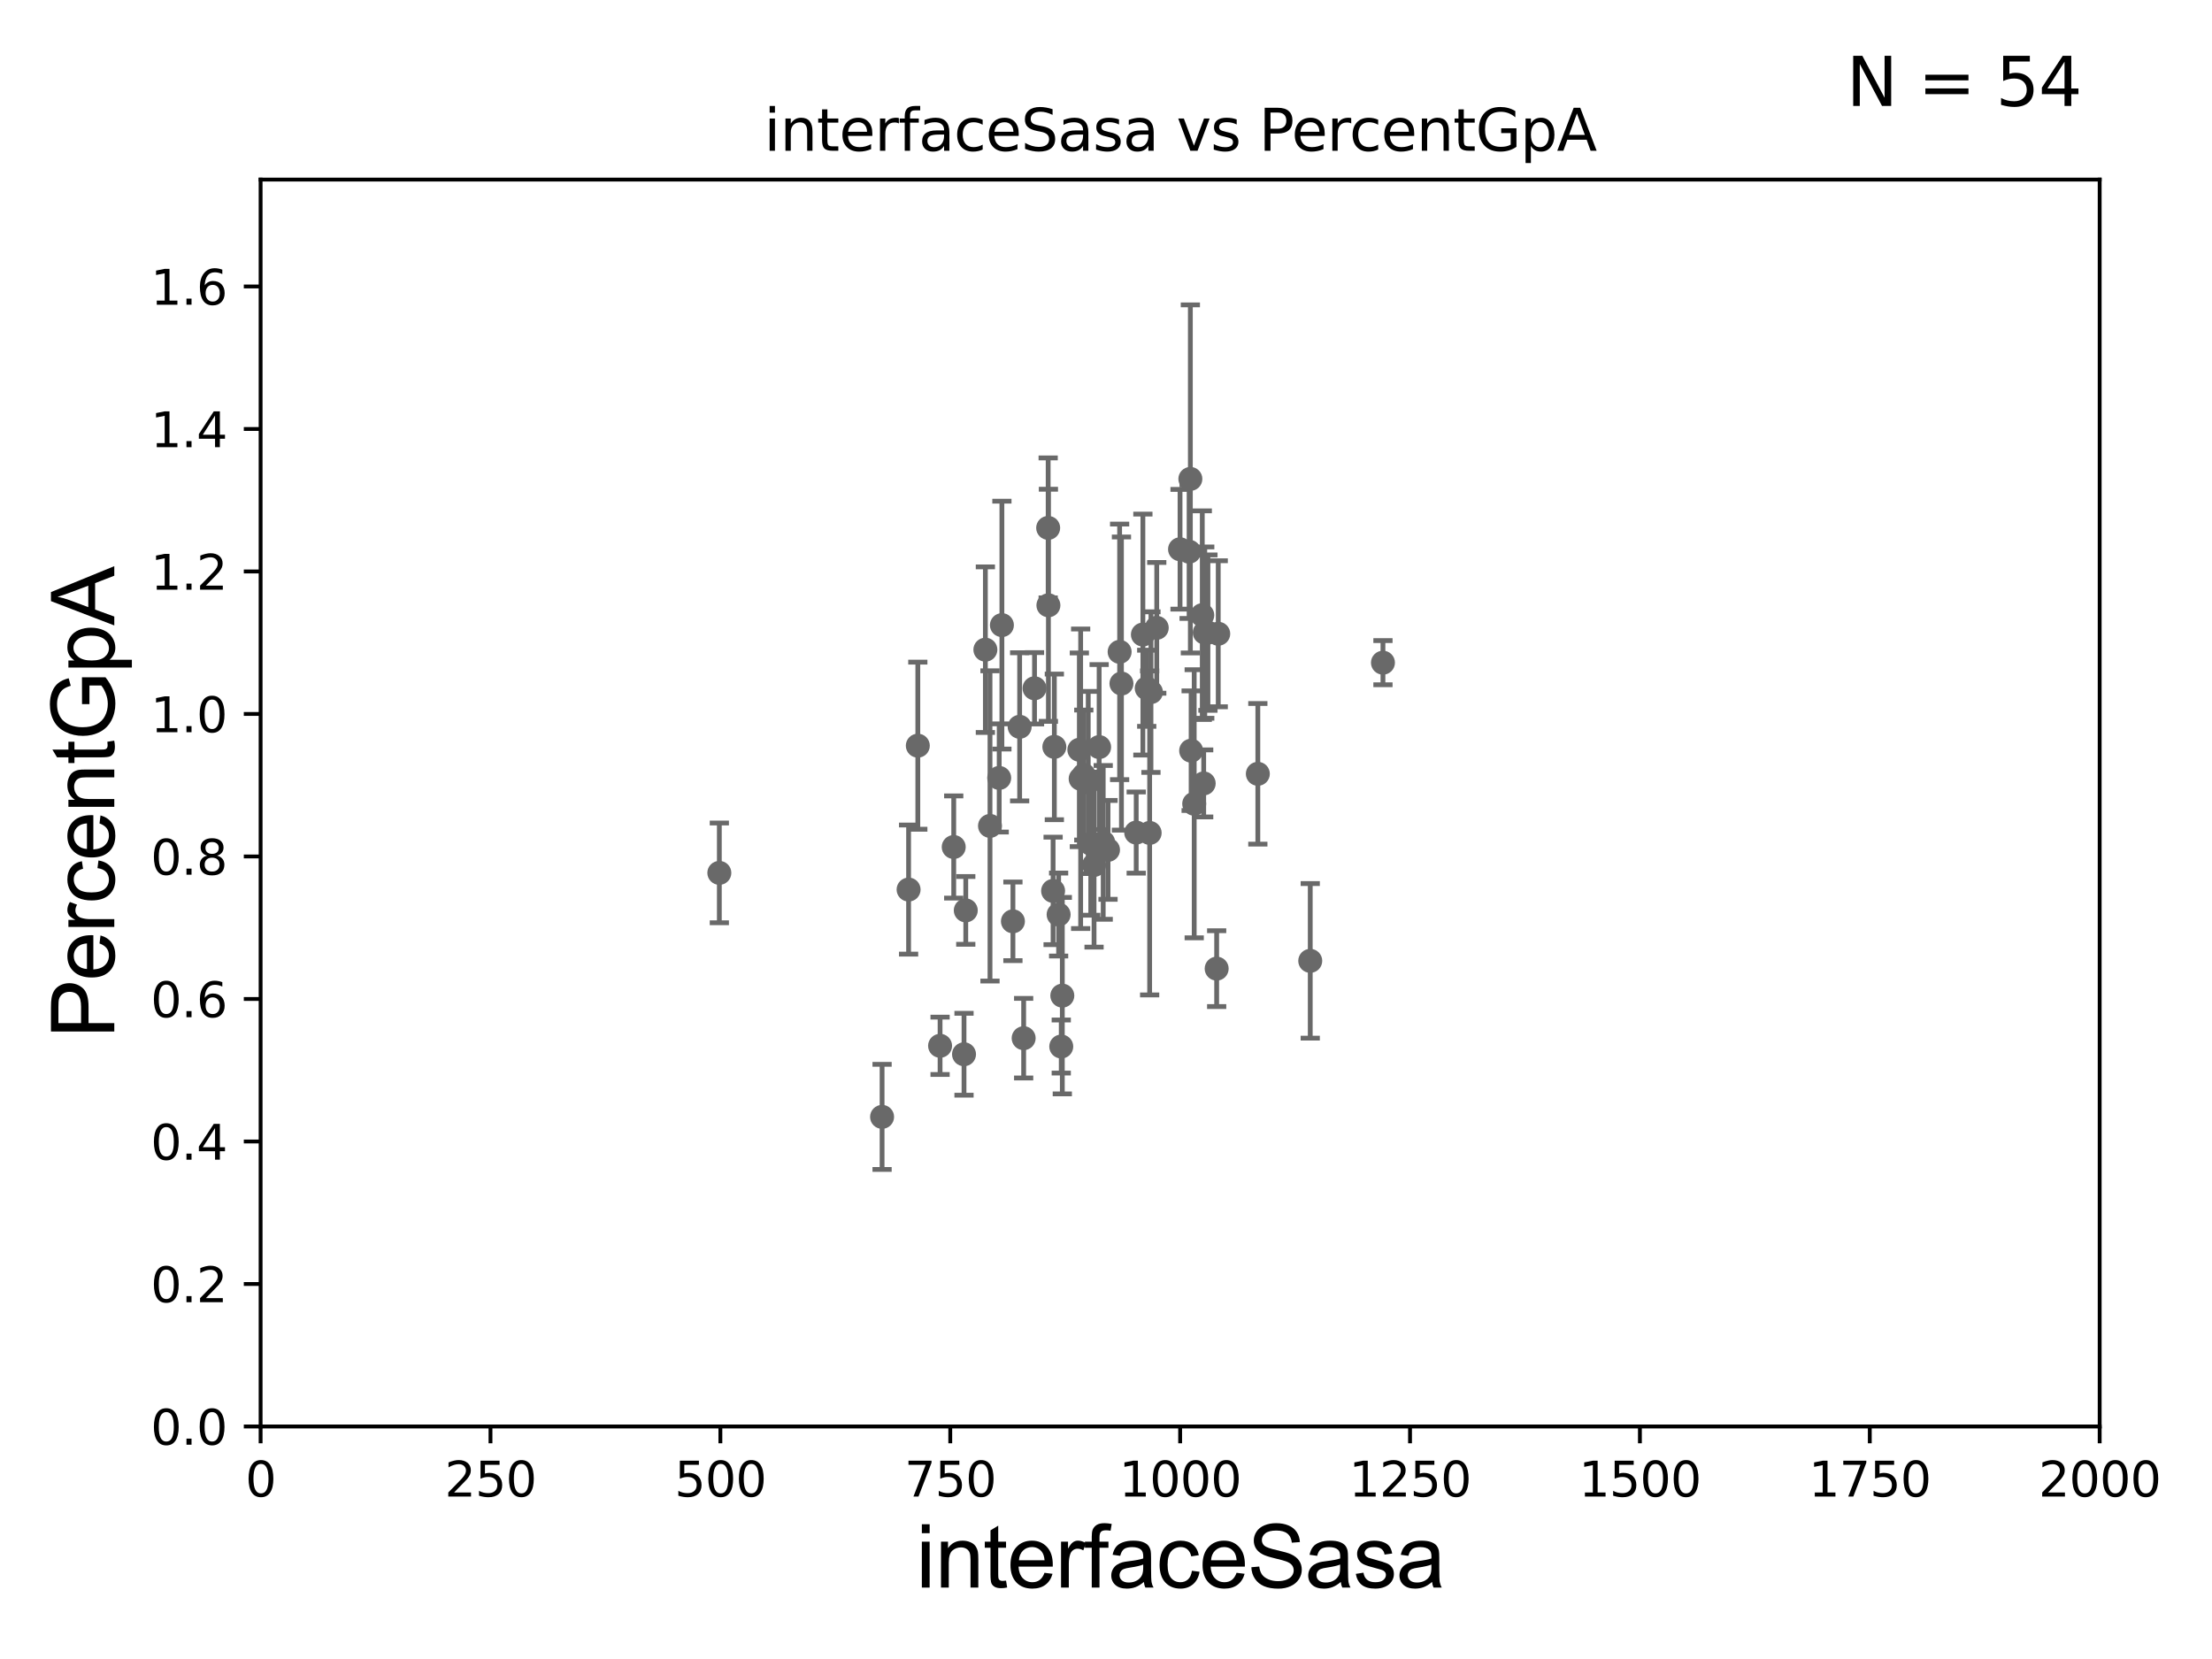 <?xml version="1.0" encoding="utf-8" standalone="no"?>
<!DOCTYPE svg PUBLIC "-//W3C//DTD SVG 1.1//EN"
  "http://www.w3.org/Graphics/SVG/1.1/DTD/svg11.dtd">
<svg xmlns:xlink="http://www.w3.org/1999/xlink" width="460.8pt" height="345.6pt" viewBox="0 0 460.8 345.6" xmlns="http://www.w3.org/2000/svg" version="1.1">
 <defs>
  <style type="text/css">*{stroke-linejoin: round; stroke-linecap: butt}</style>
 </defs>
 <g id="figure_1">
  <g id="patch_1">
   <path d="M 0 345.6 
L 460.8 345.6 
L 460.8 0 
L 0 0 
z
" style="fill: #ffffff"/>
  </g>
  <g id="axes_1">
   <g id="patch_2">
    <path d="M 54.29 297.16 
L 437.4 297.16 
L 437.4 37.411 
L 54.29 37.411 
z
" style="fill: #ffffff"/>
   </g>
   <g id="PathCollection_1">
    <defs>
     <path id="m893cbdfab1" d="M 0 1.118 
C 0.297 1.118 0.581 1 0.791 0.791 
C 1 0.581 1.118 0.297 1.118 0 
C 1.118 -0.297 1 -0.581 0.791 -0.791 
C 0.581 -1 0.297 -1.118 0 -1.118 
C -0.297 -1.118 -0.581 -1 -0.791 -0.791 
C -1 -0.581 -1.118 -0.297 -1.118 0 
C -1.118 0.297 -1 0.581 -0.791 0.791 
C -0.581 1 -0.297 1.118 0 1.118 
z
" style="stroke: #696969"/>
    </defs>
    <g clip-path="url(#p22362b64bd)">
     <use xlink:href="#m893cbdfab1" x="238.884" y="143.379" style="fill: #696969; stroke: #696969"/>
     <use xlink:href="#m893cbdfab1" x="213.246" y="216.271" style="fill: #696969; stroke: #696969"/>
     <use xlink:href="#m893cbdfab1" x="189.277" y="185.313" style="fill: #696969; stroke: #696969"/>
     <use xlink:href="#m893cbdfab1" x="218.403" y="126.093" style="fill: #696969; stroke: #696969"/>
     <use xlink:href="#m893cbdfab1" x="226.697" y="163.003" style="fill: #696969; stroke: #696969"/>
     <use xlink:href="#m893cbdfab1" x="219.38" y="185.593" style="fill: #696969; stroke: #696969"/>
     <use xlink:href="#m893cbdfab1" x="250.751" y="163.202" style="fill: #696969; stroke: #696969"/>
     <use xlink:href="#m893cbdfab1" x="225.774" y="161.454" style="fill: #696969; stroke: #696969"/>
     <use xlink:href="#m893cbdfab1" x="208.153" y="162.059" style="fill: #696969; stroke: #696969"/>
     <use xlink:href="#m893cbdfab1" x="201.188" y="189.654" style="fill: #696969; stroke: #696969"/>
     <use xlink:href="#m893cbdfab1" x="221.299" y="207.41" style="fill: #696969; stroke: #696969"/>
     <use xlink:href="#m893cbdfab1" x="206.235" y="172.053" style="fill: #696969; stroke: #696969"/>
     <use xlink:href="#m893cbdfab1" x="239.493" y="173.512" style="fill: #696969; stroke: #696969"/>
     <use xlink:href="#m893cbdfab1" x="230.821" y="177.045" style="fill: #696969; stroke: #696969"/>
     <use xlink:href="#m893cbdfab1" x="272.948" y="200.163" style="fill: #696969; stroke: #696969"/>
     <use xlink:href="#m893cbdfab1" x="253.454" y="201.785" style="fill: #696969; stroke: #696969"/>
     <use xlink:href="#m893cbdfab1" x="224.849" y="156.194" style="fill: #696969; stroke: #696969"/>
     <use xlink:href="#m893cbdfab1" x="183.754" y="232.664" style="fill: #696969; stroke: #696969"/>
     <use xlink:href="#m893cbdfab1" x="229.818" y="175.487" style="fill: #696969; stroke: #696969"/>
     <use xlink:href="#m893cbdfab1" x="205.272" y="135.341" style="fill: #696969; stroke: #696969"/>
     <use xlink:href="#m893cbdfab1" x="191.198" y="155.338" style="fill: #696969; stroke: #696969"/>
     <use xlink:href="#m893cbdfab1" x="220.531" y="190.516" style="fill: #696969; stroke: #696969"/>
     <use xlink:href="#m893cbdfab1" x="149.851" y="181.837" style="fill: #696969; stroke: #696969"/>
     <use xlink:href="#m893cbdfab1" x="200.822" y="219.62" style="fill: #696969; stroke: #696969"/>
     <use xlink:href="#m893cbdfab1" x="198.678" y="176.448" style="fill: #696969; stroke: #696969"/>
     <use xlink:href="#m893cbdfab1" x="245.824" y="114.422" style="fill: #696969; stroke: #696969"/>
     <use xlink:href="#m893cbdfab1" x="195.836" y="217.86" style="fill: #696969; stroke: #696969"/>
     <use xlink:href="#m893cbdfab1" x="288.094" y="138.048" style="fill: #696969; stroke: #696969"/>
     <use xlink:href="#m893cbdfab1" x="238.085" y="132.192" style="fill: #696969; stroke: #696969"/>
     <use xlink:href="#m893cbdfab1" x="262.031" y="161.202" style="fill: #696969; stroke: #696969"/>
     <use xlink:href="#m893cbdfab1" x="250.458" y="128.148" style="fill: #696969; stroke: #696969"/>
     <use xlink:href="#m893cbdfab1" x="215.51" y="143.381" style="fill: #696969; stroke: #696969"/>
     <use xlink:href="#m893cbdfab1" x="248.136" y="156.382" style="fill: #696969; stroke: #696969"/>
     <use xlink:href="#m893cbdfab1" x="247.716" y="114.931" style="fill: #696969; stroke: #696969"/>
     <use xlink:href="#m893cbdfab1" x="253.781" y="132.023" style="fill: #696969; stroke: #696969"/>
     <use xlink:href="#m893cbdfab1" x="218.353" y="109.972" style="fill: #696969; stroke: #696969"/>
     <use xlink:href="#m893cbdfab1" x="227.912" y="180.191" style="fill: #696969; stroke: #696969"/>
     <use xlink:href="#m893cbdfab1" x="236.694" y="173.439" style="fill: #696969; stroke: #696969"/>
     <use xlink:href="#m893cbdfab1" x="248.776" y="167.44" style="fill: #696969; stroke: #696969"/>
     <use xlink:href="#m893cbdfab1" x="250.973" y="131.784" style="fill: #696969; stroke: #696969"/>
     <use xlink:href="#m893cbdfab1" x="219.64" y="155.588" style="fill: #696969; stroke: #696969"/>
     <use xlink:href="#m893cbdfab1" x="239.765" y="144.177" style="fill: #696969; stroke: #696969"/>
     <use xlink:href="#m893cbdfab1" x="212.411" y="151.409" style="fill: #696969; stroke: #696969"/>
     <use xlink:href="#m893cbdfab1" x="208.716" y="130.224" style="fill: #696969; stroke: #696969"/>
     <use xlink:href="#m893cbdfab1" x="251.634" y="131.79" style="fill: #696969; stroke: #696969"/>
     <use xlink:href="#m893cbdfab1" x="233.239" y="135.793" style="fill: #696969; stroke: #696969"/>
     <use xlink:href="#m893cbdfab1" x="228.971" y="155.633" style="fill: #696969; stroke: #696969"/>
     <use xlink:href="#m893cbdfab1" x="211.011" y="191.928" style="fill: #696969; stroke: #696969"/>
     <use xlink:href="#m893cbdfab1" x="240.972" y="130.79" style="fill: #696969; stroke: #696969"/>
     <use xlink:href="#m893cbdfab1" x="221.079" y="218.008" style="fill: #696969; stroke: #696969"/>
     <use xlink:href="#m893cbdfab1" x="233.618" y="142.396" style="fill: #696969; stroke: #696969"/>
     <use xlink:href="#m893cbdfab1" x="227.226" y="175.759" style="fill: #696969; stroke: #696969"/>
     <use xlink:href="#m893cbdfab1" x="247.973" y="99.765" style="fill: #696969; stroke: #696969"/>
     <use xlink:href="#m893cbdfab1" x="225.119" y="162.23" style="fill: #696969; stroke: #696969"/>
    </g>
   </g>
   <g id="matplotlib.axis_1">
    <g id="xtick_1">
     <g id="line2d_1">
      <defs>
       <path id="mfc45c73d45" d="M 0 0 
L 0 3.5 
" style="stroke: #000000; stroke-width: 0.8"/>
      </defs>
      <g>
       <use xlink:href="#mfc45c73d45" x="54.29" y="297.16" style="stroke: #000000; stroke-width: 0.8"/>
      </g>
     </g>
     <g id="text_1">
      <!-- 0 -->
      <g transform="translate(51.109 311.758)scale(0.1 -0.1)">
       <defs>
        <path id="DejaVuSans-30" d="M 2034 4250 
Q 1547 4250 1301 3770 
Q 1056 3291 1056 2328 
Q 1056 1369 1301 889 
Q 1547 409 2034 409 
Q 2525 409 2770 889 
Q 3016 1369 3016 2328 
Q 3016 3291 2770 3770 
Q 2525 4250 2034 4250 
z
M 2034 4750 
Q 2819 4750 3233 4129 
Q 3647 3509 3647 2328 
Q 3647 1150 3233 529 
Q 2819 -91 2034 -91 
Q 1250 -91 836 529 
Q 422 1150 422 2328 
Q 422 3509 836 4129 
Q 1250 4750 2034 4750 
z
" transform="scale(0.016)"/>
       </defs>
       <use xlink:href="#DejaVuSans-30"/>
      </g>
     </g>
    </g>
    <g id="xtick_2">
     <g id="line2d_2">
      <g>
       <use xlink:href="#mfc45c73d45" x="102.179" y="297.16" style="stroke: #000000; stroke-width: 0.8"/>
      </g>
     </g>
     <g id="text_2">
      <!-- 250 -->
      <g transform="translate(92.635 311.758)scale(0.1 -0.1)">
       <defs>
        <path id="DejaVuSans-32" d="M 1228 531 
L 3431 531 
L 3431 0 
L 469 0 
L 469 531 
Q 828 903 1448 1529 
Q 2069 2156 2228 2338 
Q 2531 2678 2651 2914 
Q 2772 3150 2772 3378 
Q 2772 3750 2511 3984 
Q 2250 4219 1831 4219 
Q 1534 4219 1204 4116 
Q 875 4013 500 3803 
L 500 4441 
Q 881 4594 1212 4672 
Q 1544 4750 1819 4750 
Q 2544 4750 2975 4387 
Q 3406 4025 3406 3419 
Q 3406 3131 3298 2873 
Q 3191 2616 2906 2266 
Q 2828 2175 2409 1742 
Q 1991 1309 1228 531 
z
" transform="scale(0.016)"/>
        <path id="DejaVuSans-35" d="M 691 4666 
L 3169 4666 
L 3169 4134 
L 1269 4134 
L 1269 2991 
Q 1406 3038 1543 3061 
Q 1681 3084 1819 3084 
Q 2600 3084 3056 2656 
Q 3513 2228 3513 1497 
Q 3513 744 3044 326 
Q 2575 -91 1722 -91 
Q 1428 -91 1123 -41 
Q 819 9 494 109 
L 494 744 
Q 775 591 1075 516 
Q 1375 441 1709 441 
Q 2250 441 2565 725 
Q 2881 1009 2881 1497 
Q 2881 1984 2565 2268 
Q 2250 2553 1709 2553 
Q 1456 2553 1204 2497 
Q 953 2441 691 2322 
L 691 4666 
z
" transform="scale(0.016)"/>
       </defs>
       <use xlink:href="#DejaVuSans-32"/>
       <use xlink:href="#DejaVuSans-35" x="63.623"/>
       <use xlink:href="#DejaVuSans-30" x="127.246"/>
      </g>
     </g>
    </g>
    <g id="xtick_3">
     <g id="line2d_3">
      <g>
       <use xlink:href="#mfc45c73d45" x="150.067" y="297.16" style="stroke: #000000; stroke-width: 0.8"/>
      </g>
     </g>
     <g id="text_3">
      <!-- 500 -->
      <g transform="translate(140.524 311.758)scale(0.1 -0.1)">
       <use xlink:href="#DejaVuSans-35"/>
       <use xlink:href="#DejaVuSans-30" x="63.623"/>
       <use xlink:href="#DejaVuSans-30" x="127.246"/>
      </g>
     </g>
    </g>
    <g id="xtick_4">
     <g id="line2d_4">
      <g>
       <use xlink:href="#mfc45c73d45" x="197.956" y="297.16" style="stroke: #000000; stroke-width: 0.8"/>
      </g>
     </g>
     <g id="text_4">
      <!-- 750 -->
      <g transform="translate(188.412 311.758)scale(0.1 -0.1)">
       <defs>
        <path id="DejaVuSans-37" d="M 525 4666 
L 3525 4666 
L 3525 4397 
L 1831 0 
L 1172 0 
L 2766 4134 
L 525 4134 
L 525 4666 
z
" transform="scale(0.016)"/>
       </defs>
       <use xlink:href="#DejaVuSans-37"/>
       <use xlink:href="#DejaVuSans-35" x="63.623"/>
       <use xlink:href="#DejaVuSans-30" x="127.246"/>
      </g>
     </g>
    </g>
    <g id="xtick_5">
     <g id="line2d_5">
      <g>
       <use xlink:href="#mfc45c73d45" x="245.845" y="297.16" style="stroke: #000000; stroke-width: 0.8"/>
      </g>
     </g>
     <g id="text_5">
      <!-- 1000 -->
      <g transform="translate(233.12 311.758)scale(0.1 -0.1)">
       <defs>
        <path id="DejaVuSans-31" d="M 794 531 
L 1825 531 
L 1825 4091 
L 703 3866 
L 703 4441 
L 1819 4666 
L 2450 4666 
L 2450 531 
L 3481 531 
L 3481 0 
L 794 0 
L 794 531 
z
" transform="scale(0.016)"/>
       </defs>
       <use xlink:href="#DejaVuSans-31"/>
       <use xlink:href="#DejaVuSans-30" x="63.623"/>
       <use xlink:href="#DejaVuSans-30" x="127.246"/>
       <use xlink:href="#DejaVuSans-30" x="190.869"/>
      </g>
     </g>
    </g>
    <g id="xtick_6">
     <g id="line2d_6">
      <g>
       <use xlink:href="#mfc45c73d45" x="293.734" y="297.16" style="stroke: #000000; stroke-width: 0.8"/>
      </g>
     </g>
     <g id="text_6">
      <!-- 1250 -->
      <g transform="translate(281.009 311.758)scale(0.1 -0.1)">
       <use xlink:href="#DejaVuSans-31"/>
       <use xlink:href="#DejaVuSans-32" x="63.623"/>
       <use xlink:href="#DejaVuSans-35" x="127.246"/>
       <use xlink:href="#DejaVuSans-30" x="190.869"/>
      </g>
     </g>
    </g>
    <g id="xtick_7">
     <g id="line2d_7">
      <g>
       <use xlink:href="#mfc45c73d45" x="341.623" y="297.16" style="stroke: #000000; stroke-width: 0.8"/>
      </g>
     </g>
     <g id="text_7">
      <!-- 1500 -->
      <g transform="translate(328.897 311.758)scale(0.1 -0.1)">
       <use xlink:href="#DejaVuSans-31"/>
       <use xlink:href="#DejaVuSans-35" x="63.623"/>
       <use xlink:href="#DejaVuSans-30" x="127.246"/>
       <use xlink:href="#DejaVuSans-30" x="190.869"/>
      </g>
     </g>
    </g>
    <g id="xtick_8">
     <g id="line2d_8">
      <g>
       <use xlink:href="#mfc45c73d45" x="389.511" y="297.16" style="stroke: #000000; stroke-width: 0.8"/>
      </g>
     </g>
     <g id="text_8">
      <!-- 1750 -->
      <g transform="translate(376.786 311.758)scale(0.1 -0.1)">
       <use xlink:href="#DejaVuSans-31"/>
       <use xlink:href="#DejaVuSans-37" x="63.623"/>
       <use xlink:href="#DejaVuSans-35" x="127.246"/>
       <use xlink:href="#DejaVuSans-30" x="190.869"/>
      </g>
     </g>
    </g>
    <g id="xtick_9">
     <g id="line2d_9">
      <g>
       <use xlink:href="#mfc45c73d45" x="437.4" y="297.16" style="stroke: #000000; stroke-width: 0.8"/>
      </g>
     </g>
     <g id="text_9">
      <!-- 2000 -->
      <g transform="translate(424.675 311.758)scale(0.1 -0.1)">
       <use xlink:href="#DejaVuSans-32"/>
       <use xlink:href="#DejaVuSans-30" x="63.623"/>
       <use xlink:href="#DejaVuSans-30" x="127.246"/>
       <use xlink:href="#DejaVuSans-30" x="190.869"/>
      </g>
     </g>
    </g>
    <g id="text_10">
     <!-- interfaceSasa -->
     <g transform="translate(190.816 330.722)scale(0.18 -0.18)">
      <defs>
       <path id="ArialMT-69" d="M 425 3934 
L 425 4581 
L 988 4581 
L 988 3934 
L 425 3934 
z
M 425 0 
L 425 3319 
L 988 3319 
L 988 0 
L 425 0 
z
" transform="scale(0.016)"/>
       <path id="ArialMT-6e" d="M 422 0 
L 422 3319 
L 928 3319 
L 928 2847 
Q 1294 3394 1984 3394 
Q 2284 3394 2536 3286 
Q 2788 3178 2913 3003 
Q 3038 2828 3088 2588 
Q 3119 2431 3119 2041 
L 3119 0 
L 2556 0 
L 2556 2019 
Q 2556 2363 2490 2533 
Q 2425 2703 2258 2804 
Q 2091 2906 1866 2906 
Q 1506 2906 1245 2678 
Q 984 2450 984 1813 
L 984 0 
L 422 0 
z
" transform="scale(0.016)"/>
       <path id="ArialMT-74" d="M 1650 503 
L 1731 6 
Q 1494 -44 1306 -44 
Q 1000 -44 831 53 
Q 663 150 594 308 
Q 525 466 525 972 
L 525 2881 
L 113 2881 
L 113 3319 
L 525 3319 
L 525 4141 
L 1084 4478 
L 1084 3319 
L 1650 3319 
L 1650 2881 
L 1084 2881 
L 1084 941 
Q 1084 700 1114 631 
Q 1144 563 1211 522 
Q 1278 481 1403 481 
Q 1497 481 1650 503 
z
" transform="scale(0.016)"/>
       <path id="ArialMT-65" d="M 2694 1069 
L 3275 997 
Q 3138 488 2766 206 
Q 2394 -75 1816 -75 
Q 1088 -75 661 373 
Q 234 822 234 1631 
Q 234 2469 665 2931 
Q 1097 3394 1784 3394 
Q 2450 3394 2872 2941 
Q 3294 2488 3294 1666 
Q 3294 1616 3291 1516 
L 816 1516 
Q 847 969 1125 678 
Q 1403 388 1819 388 
Q 2128 388 2347 550 
Q 2566 713 2694 1069 
z
M 847 1978 
L 2700 1978 
Q 2663 2397 2488 2606 
Q 2219 2931 1791 2931 
Q 1403 2931 1139 2672 
Q 875 2413 847 1978 
z
" transform="scale(0.016)"/>
       <path id="ArialMT-72" d="M 416 0 
L 416 3319 
L 922 3319 
L 922 2816 
Q 1116 3169 1280 3281 
Q 1444 3394 1641 3394 
Q 1925 3394 2219 3213 
L 2025 2691 
Q 1819 2813 1613 2813 
Q 1428 2813 1281 2702 
Q 1134 2591 1072 2394 
Q 978 2094 978 1738 
L 978 0 
L 416 0 
z
" transform="scale(0.016)"/>
       <path id="ArialMT-66" d="M 556 0 
L 556 2881 
L 59 2881 
L 59 3319 
L 556 3319 
L 556 3672 
Q 556 4006 616 4169 
Q 697 4388 901 4523 
Q 1106 4659 1475 4659 
Q 1713 4659 2000 4603 
L 1916 4113 
Q 1741 4144 1584 4144 
Q 1328 4144 1222 4034 
Q 1116 3925 1116 3625 
L 1116 3319 
L 1763 3319 
L 1763 2881 
L 1116 2881 
L 1116 0 
L 556 0 
z
" transform="scale(0.016)"/>
       <path id="ArialMT-61" d="M 2588 409 
Q 2275 144 1986 34 
Q 1697 -75 1366 -75 
Q 819 -75 525 192 
Q 231 459 231 875 
Q 231 1119 342 1320 
Q 453 1522 633 1644 
Q 813 1766 1038 1828 
Q 1203 1872 1538 1913 
Q 2219 1994 2541 2106 
Q 2544 2222 2544 2253 
Q 2544 2597 2384 2738 
Q 2169 2928 1744 2928 
Q 1347 2928 1158 2789 
Q 969 2650 878 2297 
L 328 2372 
Q 403 2725 575 2942 
Q 747 3159 1072 3276 
Q 1397 3394 1825 3394 
Q 2250 3394 2515 3294 
Q 2781 3194 2906 3042 
Q 3031 2891 3081 2659 
Q 3109 2516 3109 2141 
L 3109 1391 
Q 3109 606 3145 398 
Q 3181 191 3288 0 
L 2700 0 
Q 2613 175 2588 409 
z
M 2541 1666 
Q 2234 1541 1622 1453 
Q 1275 1403 1131 1340 
Q 988 1278 909 1158 
Q 831 1038 831 891 
Q 831 666 1001 516 
Q 1172 366 1500 366 
Q 1825 366 2078 508 
Q 2331 650 2450 897 
Q 2541 1088 2541 1459 
L 2541 1666 
z
" transform="scale(0.016)"/>
       <path id="ArialMT-63" d="M 2588 1216 
L 3141 1144 
Q 3050 572 2676 248 
Q 2303 -75 1759 -75 
Q 1078 -75 664 370 
Q 250 816 250 1647 
Q 250 2184 428 2587 
Q 606 2991 970 3192 
Q 1334 3394 1763 3394 
Q 2303 3394 2647 3120 
Q 2991 2847 3088 2344 
L 2541 2259 
Q 2463 2594 2264 2762 
Q 2066 2931 1784 2931 
Q 1359 2931 1093 2626 
Q 828 2322 828 1663 
Q 828 994 1084 691 
Q 1341 388 1753 388 
Q 2084 388 2306 591 
Q 2528 794 2588 1216 
z
" transform="scale(0.016)"/>
       <path id="ArialMT-53" d="M 288 1472 
L 859 1522 
Q 900 1178 1048 958 
Q 1197 738 1509 602 
Q 1822 466 2213 466 
Q 2559 466 2825 569 
Q 3091 672 3220 851 
Q 3350 1031 3350 1244 
Q 3350 1459 3225 1620 
Q 3100 1781 2813 1891 
Q 2628 1963 1997 2114 
Q 1366 2266 1113 2400 
Q 784 2572 623 2826 
Q 463 3081 463 3397 
Q 463 3744 659 4045 
Q 856 4347 1234 4503 
Q 1613 4659 2075 4659 
Q 2584 4659 2973 4495 
Q 3363 4331 3572 4012 
Q 3781 3694 3797 3291 
L 3216 3247 
Q 3169 3681 2898 3903 
Q 2628 4125 2100 4125 
Q 1550 4125 1298 3923 
Q 1047 3722 1047 3438 
Q 1047 3191 1225 3031 
Q 1400 2872 2139 2705 
Q 2878 2538 3153 2413 
Q 3553 2228 3743 1945 
Q 3934 1663 3934 1294 
Q 3934 928 3725 604 
Q 3516 281 3123 101 
Q 2731 -78 2241 -78 
Q 1619 -78 1198 103 
Q 778 284 539 648 
Q 300 1013 288 1472 
z
" transform="scale(0.016)"/>
       <path id="ArialMT-73" d="M 197 991 
L 753 1078 
Q 800 744 1014 566 
Q 1228 388 1613 388 
Q 2000 388 2187 545 
Q 2375 703 2375 916 
Q 2375 1106 2209 1216 
Q 2094 1291 1634 1406 
Q 1016 1563 777 1677 
Q 538 1791 414 1992 
Q 291 2194 291 2438 
Q 291 2659 392 2848 
Q 494 3038 669 3163 
Q 800 3259 1026 3326 
Q 1253 3394 1513 3394 
Q 1903 3394 2198 3281 
Q 2494 3169 2634 2976 
Q 2775 2784 2828 2463 
L 2278 2388 
Q 2241 2644 2061 2787 
Q 1881 2931 1553 2931 
Q 1166 2931 1000 2803 
Q 834 2675 834 2503 
Q 834 2394 903 2306 
Q 972 2216 1119 2156 
Q 1203 2125 1616 2013 
Q 2213 1853 2448 1751 
Q 2684 1650 2818 1456 
Q 2953 1263 2953 975 
Q 2953 694 2789 445 
Q 2625 197 2315 61 
Q 2006 -75 1616 -75 
Q 969 -75 630 194 
Q 291 463 197 991 
z
" transform="scale(0.016)"/>
      </defs>
      <use xlink:href="#ArialMT-69"/>
      <use xlink:href="#ArialMT-6e" x="22.217"/>
      <use xlink:href="#ArialMT-74" x="77.832"/>
      <use xlink:href="#ArialMT-65" x="105.615"/>
      <use xlink:href="#ArialMT-72" x="161.23"/>
      <use xlink:href="#ArialMT-66" x="194.531"/>
      <use xlink:href="#ArialMT-61" x="222.314"/>
      <use xlink:href="#ArialMT-63" x="277.93"/>
      <use xlink:href="#ArialMT-65" x="327.93"/>
      <use xlink:href="#ArialMT-53" x="383.545"/>
      <use xlink:href="#ArialMT-61" x="450.244"/>
      <use xlink:href="#ArialMT-73" x="505.859"/>
      <use xlink:href="#ArialMT-61" x="555.859"/>
     </g>
    </g>
   </g>
   <g id="matplotlib.axis_2">
    <g id="ytick_1">
     <g id="line2d_10">
      <defs>
       <path id="m5fec71311e" d="M 0 0 
L -3.5 0 
" style="stroke: #000000; stroke-width: 0.8"/>
      </defs>
      <g>
       <use xlink:href="#m5fec71311e" x="54.29" y="297.16" style="stroke: #000000; stroke-width: 0.8"/>
      </g>
     </g>
     <g id="text_11">
      <!-- 0.0 -->
      <g transform="translate(31.387 300.959)scale(0.1 -0.1)">
       <defs>
        <path id="DejaVuSans-2e" d="M 684 794 
L 1344 794 
L 1344 0 
L 684 0 
L 684 794 
z
" transform="scale(0.016)"/>
       </defs>
       <use xlink:href="#DejaVuSans-30"/>
       <use xlink:href="#DejaVuSans-2e" x="63.623"/>
       <use xlink:href="#DejaVuSans-30" x="95.41"/>
      </g>
     </g>
    </g>
    <g id="ytick_2">
     <g id="line2d_11">
      <g>
       <use xlink:href="#m5fec71311e" x="54.29" y="267.474" style="stroke: #000000; stroke-width: 0.8"/>
      </g>
     </g>
     <g id="text_12">
      <!-- 0.2 -->
      <g transform="translate(31.387 271.274)scale(0.1 -0.1)">
       <use xlink:href="#DejaVuSans-30"/>
       <use xlink:href="#DejaVuSans-2e" x="63.623"/>
       <use xlink:href="#DejaVuSans-32" x="95.41"/>
      </g>
     </g>
    </g>
    <g id="ytick_3">
     <g id="line2d_12">
      <g>
       <use xlink:href="#m5fec71311e" x="54.29" y="237.789" style="stroke: #000000; stroke-width: 0.8"/>
      </g>
     </g>
     <g id="text_13">
      <!-- 0.4 -->
      <g transform="translate(31.387 241.588)scale(0.1 -0.1)">
       <defs>
        <path id="DejaVuSans-34" d="M 2419 4116 
L 825 1625 
L 2419 1625 
L 2419 4116 
z
M 2253 4666 
L 3047 4666 
L 3047 1625 
L 3713 1625 
L 3713 1100 
L 3047 1100 
L 3047 0 
L 2419 0 
L 2419 1100 
L 313 1100 
L 313 1709 
L 2253 4666 
z
" transform="scale(0.016)"/>
       </defs>
       <use xlink:href="#DejaVuSans-30"/>
       <use xlink:href="#DejaVuSans-2e" x="63.623"/>
       <use xlink:href="#DejaVuSans-34" x="95.41"/>
      </g>
     </g>
    </g>
    <g id="ytick_4">
     <g id="line2d_13">
      <g>
       <use xlink:href="#m5fec71311e" x="54.29" y="208.103" style="stroke: #000000; stroke-width: 0.8"/>
      </g>
     </g>
     <g id="text_14">
      <!-- 0.6 -->
      <g transform="translate(31.387 211.902)scale(0.1 -0.1)">
       <defs>
        <path id="DejaVuSans-36" d="M 2113 2584 
Q 1688 2584 1439 2293 
Q 1191 2003 1191 1497 
Q 1191 994 1439 701 
Q 1688 409 2113 409 
Q 2538 409 2786 701 
Q 3034 994 3034 1497 
Q 3034 2003 2786 2293 
Q 2538 2584 2113 2584 
z
M 3366 4563 
L 3366 3988 
Q 3128 4100 2886 4159 
Q 2644 4219 2406 4219 
Q 1781 4219 1451 3797 
Q 1122 3375 1075 2522 
Q 1259 2794 1537 2939 
Q 1816 3084 2150 3084 
Q 2853 3084 3261 2657 
Q 3669 2231 3669 1497 
Q 3669 778 3244 343 
Q 2819 -91 2113 -91 
Q 1303 -91 875 529 
Q 447 1150 447 2328 
Q 447 3434 972 4092 
Q 1497 4750 2381 4750 
Q 2619 4750 2861 4703 
Q 3103 4656 3366 4563 
z
" transform="scale(0.016)"/>
       </defs>
       <use xlink:href="#DejaVuSans-30"/>
       <use xlink:href="#DejaVuSans-2e" x="63.623"/>
       <use xlink:href="#DejaVuSans-36" x="95.41"/>
      </g>
     </g>
    </g>
    <g id="ytick_5">
     <g id="line2d_14">
      <g>
       <use xlink:href="#m5fec71311e" x="54.29" y="178.418" style="stroke: #000000; stroke-width: 0.8"/>
      </g>
     </g>
     <g id="text_15">
      <!-- 0.8 -->
      <g transform="translate(31.387 182.217)scale(0.1 -0.1)">
       <defs>
        <path id="DejaVuSans-38" d="M 2034 2216 
Q 1584 2216 1326 1975 
Q 1069 1734 1069 1313 
Q 1069 891 1326 650 
Q 1584 409 2034 409 
Q 2484 409 2743 651 
Q 3003 894 3003 1313 
Q 3003 1734 2745 1975 
Q 2488 2216 2034 2216 
z
M 1403 2484 
Q 997 2584 770 2862 
Q 544 3141 544 3541 
Q 544 4100 942 4425 
Q 1341 4750 2034 4750 
Q 2731 4750 3128 4425 
Q 3525 4100 3525 3541 
Q 3525 3141 3298 2862 
Q 3072 2584 2669 2484 
Q 3125 2378 3379 2068 
Q 3634 1759 3634 1313 
Q 3634 634 3220 271 
Q 2806 -91 2034 -91 
Q 1263 -91 848 271 
Q 434 634 434 1313 
Q 434 1759 690 2068 
Q 947 2378 1403 2484 
z
M 1172 3481 
Q 1172 3119 1398 2916 
Q 1625 2713 2034 2713 
Q 2441 2713 2670 2916 
Q 2900 3119 2900 3481 
Q 2900 3844 2670 4047 
Q 2441 4250 2034 4250 
Q 1625 4250 1398 4047 
Q 1172 3844 1172 3481 
z
" transform="scale(0.016)"/>
       </defs>
       <use xlink:href="#DejaVuSans-30"/>
       <use xlink:href="#DejaVuSans-2e" x="63.623"/>
       <use xlink:href="#DejaVuSans-38" x="95.41"/>
      </g>
     </g>
    </g>
    <g id="ytick_6">
     <g id="line2d_15">
      <g>
       <use xlink:href="#m5fec71311e" x="54.29" y="148.732" style="stroke: #000000; stroke-width: 0.8"/>
      </g>
     </g>
     <g id="text_16">
      <!-- 1.0 -->
      <g transform="translate(31.387 152.531)scale(0.1 -0.1)">
       <use xlink:href="#DejaVuSans-31"/>
       <use xlink:href="#DejaVuSans-2e" x="63.623"/>
       <use xlink:href="#DejaVuSans-30" x="95.41"/>
      </g>
     </g>
    </g>
    <g id="ytick_7">
     <g id="line2d_16">
      <g>
       <use xlink:href="#m5fec71311e" x="54.29" y="119.047" style="stroke: #000000; stroke-width: 0.8"/>
      </g>
     </g>
     <g id="text_17">
      <!-- 1.2 -->
      <g transform="translate(31.387 122.846)scale(0.1 -0.1)">
       <use xlink:href="#DejaVuSans-31"/>
       <use xlink:href="#DejaVuSans-2e" x="63.623"/>
       <use xlink:href="#DejaVuSans-32" x="95.41"/>
      </g>
     </g>
    </g>
    <g id="ytick_8">
     <g id="line2d_17">
      <g>
       <use xlink:href="#m5fec71311e" x="54.29" y="89.361" style="stroke: #000000; stroke-width: 0.8"/>
      </g>
     </g>
     <g id="text_18">
      <!-- 1.4 -->
      <g transform="translate(31.387 93.16)scale(0.1 -0.1)">
       <use xlink:href="#DejaVuSans-31"/>
       <use xlink:href="#DejaVuSans-2e" x="63.623"/>
       <use xlink:href="#DejaVuSans-34" x="95.41"/>
      </g>
     </g>
    </g>
    <g id="ytick_9">
     <g id="line2d_18">
      <g>
       <use xlink:href="#m5fec71311e" x="54.29" y="59.675" style="stroke: #000000; stroke-width: 0.8"/>
      </g>
     </g>
     <g id="text_19">
      <!-- 1.6 -->
      <g transform="translate(31.387 63.475)scale(0.1 -0.1)">
       <use xlink:href="#DejaVuSans-31"/>
       <use xlink:href="#DejaVuSans-2e" x="63.623"/>
       <use xlink:href="#DejaVuSans-36" x="95.41"/>
      </g>
     </g>
    </g>
    <g id="text_20">
     <!-- PercentGpA -->
     <g transform="translate(23.809 216.309)rotate(-90)scale(0.18 -0.18)">
      <defs>
       <path id="ArialMT-50" d="M 494 0 
L 494 4581 
L 2222 4581 
Q 2678 4581 2919 4538 
Q 3256 4481 3484 4323 
Q 3713 4166 3852 3881 
Q 3991 3597 3991 3256 
Q 3991 2672 3619 2267 
Q 3247 1863 2275 1863 
L 1100 1863 
L 1100 0 
L 494 0 
z
M 1100 2403 
L 2284 2403 
Q 2872 2403 3119 2622 
Q 3366 2841 3366 3238 
Q 3366 3525 3220 3729 
Q 3075 3934 2838 4000 
Q 2684 4041 2272 4041 
L 1100 4041 
L 1100 2403 
z
" transform="scale(0.016)"/>
       <path id="ArialMT-47" d="M 2638 1797 
L 2638 2334 
L 4578 2338 
L 4578 638 
Q 4131 281 3656 101 
Q 3181 -78 2681 -78 
Q 2006 -78 1454 211 
Q 903 500 622 1047 
Q 341 1594 341 2269 
Q 341 2938 620 3517 
Q 900 4097 1425 4378 
Q 1950 4659 2634 4659 
Q 3131 4659 3532 4498 
Q 3934 4338 4162 4050 
Q 4391 3763 4509 3300 
L 3963 3150 
Q 3859 3500 3706 3700 
Q 3553 3900 3268 4020 
Q 2984 4141 2638 4141 
Q 2222 4141 1919 4014 
Q 1616 3888 1430 3681 
Q 1244 3475 1141 3228 
Q 966 2803 966 2306 
Q 966 1694 1177 1281 
Q 1388 869 1791 669 
Q 2194 469 2647 469 
Q 3041 469 3416 620 
Q 3791 772 3984 944 
L 3984 1797 
L 2638 1797 
z
" transform="scale(0.016)"/>
       <path id="ArialMT-70" d="M 422 -1272 
L 422 3319 
L 934 3319 
L 934 2888 
Q 1116 3141 1344 3267 
Q 1572 3394 1897 3394 
Q 2322 3394 2647 3175 
Q 2972 2956 3137 2557 
Q 3303 2159 3303 1684 
Q 3303 1175 3120 767 
Q 2938 359 2589 142 
Q 2241 -75 1856 -75 
Q 1575 -75 1351 44 
Q 1128 163 984 344 
L 984 -1272 
L 422 -1272 
z
M 931 1641 
Q 931 1000 1190 694 
Q 1450 388 1819 388 
Q 2194 388 2461 705 
Q 2728 1022 2728 1688 
Q 2728 2322 2467 2637 
Q 2206 2953 1844 2953 
Q 1484 2953 1207 2617 
Q 931 2281 931 1641 
z
" transform="scale(0.016)"/>
       <path id="ArialMT-41" d="M -9 0 
L 1750 4581 
L 2403 4581 
L 4278 0 
L 3588 0 
L 3053 1388 
L 1138 1388 
L 634 0 
L -9 0 
z
M 1313 1881 
L 2866 1881 
L 2388 3150 
Q 2169 3728 2063 4100 
Q 1975 3659 1816 3225 
L 1313 1881 
z
" transform="scale(0.016)"/>
      </defs>
      <use xlink:href="#ArialMT-50"/>
      <use xlink:href="#ArialMT-65" x="66.699"/>
      <use xlink:href="#ArialMT-72" x="122.314"/>
      <use xlink:href="#ArialMT-63" x="155.615"/>
      <use xlink:href="#ArialMT-65" x="205.615"/>
      <use xlink:href="#ArialMT-6e" x="261.23"/>
      <use xlink:href="#ArialMT-74" x="316.846"/>
      <use xlink:href="#ArialMT-47" x="344.629"/>
      <use xlink:href="#ArialMT-70" x="422.412"/>
      <use xlink:href="#ArialMT-41" x="478.027"/>
     </g>
    </g>
   </g>
   <g id="LineCollection_1">
    <path d="M 238.884 151.307 
L 238.884 135.451 
" clip-path="url(#p22362b64bd)" style="fill: none; stroke: #696969"/>
    <path d="M 213.246 224.565 
L 213.246 207.977 
" clip-path="url(#p22362b64bd)" style="fill: none; stroke: #696969"/>
    <path d="M 189.277 198.757 
L 189.277 171.87 
" clip-path="url(#p22362b64bd)" style="fill: none; stroke: #696969"/>
    <path d="M 218.403 150.271 
L 218.403 101.915 
" clip-path="url(#p22362b64bd)" style="fill: none; stroke: #696969"/>
    <path d="M 226.697 181.976 
L 226.697 144.03 
" clip-path="url(#p22362b64bd)" style="fill: none; stroke: #696969"/>
    <path d="M 219.38 196.786 
L 219.38 174.4 
" clip-path="url(#p22362b64bd)" style="fill: none; stroke: #696969"/>
    <path d="M 250.751 170.185 
L 250.751 156.219 
" clip-path="url(#p22362b64bd)" style="fill: none; stroke: #696969"/>
    <path d="M 225.774 174.992 
L 225.774 147.916 
" clip-path="url(#p22362b64bd)" style="fill: none; stroke: #696969"/>
    <path d="M 208.153 173.326 
L 208.153 150.793 
" clip-path="url(#p22362b64bd)" style="fill: none; stroke: #696969"/>
    <path d="M 201.188 196.715 
L 201.188 182.594 
" clip-path="url(#p22362b64bd)" style="fill: none; stroke: #696969"/>
    <path d="M 221.299 227.872 
L 221.299 186.948 
" clip-path="url(#p22362b64bd)" style="fill: none; stroke: #696969"/>
    <path d="M 206.235 204.366 
L 206.235 139.74 
" clip-path="url(#p22362b64bd)" style="fill: none; stroke: #696969"/>
    <path d="M 239.493 207.261 
L 239.493 139.763 
" clip-path="url(#p22362b64bd)" style="fill: none; stroke: #696969"/>
    <path d="M 230.821 187.341 
L 230.821 166.748 
" clip-path="url(#p22362b64bd)" style="fill: none; stroke: #696969"/>
    <path d="M 272.948 216.264 
L 272.948 184.061 
" clip-path="url(#p22362b64bd)" style="fill: none; stroke: #696969"/>
    <path d="M 253.454 209.681 
L 253.454 193.888 
" clip-path="url(#p22362b64bd)" style="fill: none; stroke: #696969"/>
    <path d="M 224.849 176.368 
L 224.849 136.02 
" clip-path="url(#p22362b64bd)" style="fill: none; stroke: #696969"/>
    <path d="M 183.754 243.612 
L 183.754 221.716 
" clip-path="url(#p22362b64bd)" style="fill: none; stroke: #696969"/>
    <path d="M 229.818 191.506 
L 229.818 159.469 
" clip-path="url(#p22362b64bd)" style="fill: none; stroke: #696969"/>
    <path d="M 205.272 152.589 
L 205.272 118.093 
" clip-path="url(#p22362b64bd)" style="fill: none; stroke: #696969"/>
    <path d="M 191.198 172.743 
L 191.198 137.932 
" clip-path="url(#p22362b64bd)" style="fill: none; stroke: #696969"/>
    <path d="M 220.531 199.155 
L 220.531 181.876 
" clip-path="url(#p22362b64bd)" style="fill: none; stroke: #696969"/>
    <path d="M 149.851 192.225 
L 149.851 171.449 
" clip-path="url(#p22362b64bd)" style="fill: none; stroke: #696969"/>
    <path d="M 200.822 228.148 
L 200.822 211.092 
" clip-path="url(#p22362b64bd)" style="fill: none; stroke: #696969"/>
    <path d="M 198.678 187.094 
L 198.678 165.802 
" clip-path="url(#p22362b64bd)" style="fill: none; stroke: #696969"/>
    <path d="M 245.824 126.892 
L 245.824 101.952 
" clip-path="url(#p22362b64bd)" style="fill: none; stroke: #696969"/>
    <path d="M 195.836 223.832 
L 195.836 211.887 
" clip-path="url(#p22362b64bd)" style="fill: none; stroke: #696969"/>
    <path d="M 288.094 142.649 
L 288.094 133.446 
" clip-path="url(#p22362b64bd)" style="fill: none; stroke: #696969"/>
    <path d="M 238.085 157.286 
L 238.085 107.097 
" clip-path="url(#p22362b64bd)" style="fill: none; stroke: #696969"/>
    <path d="M 262.031 175.847 
L 262.031 146.557 
" clip-path="url(#p22362b64bd)" style="fill: none; stroke: #696969"/>
    <path d="M 250.458 149.875 
L 250.458 106.421 
" clip-path="url(#p22362b64bd)" style="fill: none; stroke: #696969"/>
    <path d="M 215.51 150.815 
L 215.51 135.946 
" clip-path="url(#p22362b64bd)" style="fill: none; stroke: #696969"/>
    <path d="M 248.136 168.844 
L 248.136 143.921 
" clip-path="url(#p22362b64bd)" style="fill: none; stroke: #696969"/>
    <path d="M 247.716 128.833 
L 247.716 101.029 
" clip-path="url(#p22362b64bd)" style="fill: none; stroke: #696969"/>
    <path d="M 253.781 147.234 
L 253.781 116.812 
" clip-path="url(#p22362b64bd)" style="fill: none; stroke: #696969"/>
    <path d="M 218.353 124.553 
L 218.353 95.392 
" clip-path="url(#p22362b64bd)" style="fill: none; stroke: #696969"/>
    <path d="M 227.912 197.301 
L 227.912 163.081 
" clip-path="url(#p22362b64bd)" style="fill: none; stroke: #696969"/>
    <path d="M 236.694 181.889 
L 236.694 164.988 
" clip-path="url(#p22362b64bd)" style="fill: none; stroke: #696969"/>
    <path d="M 248.776 195.368 
L 248.776 139.512 
" clip-path="url(#p22362b64bd)" style="fill: none; stroke: #696969"/>
    <path d="M 250.973 149.626 
L 250.973 113.942 
" clip-path="url(#p22362b64bd)" style="fill: none; stroke: #696969"/>
    <path d="M 219.64 170.757 
L 219.64 140.42 
" clip-path="url(#p22362b64bd)" style="fill: none; stroke: #696969"/>
    <path d="M 239.765 160.901 
L 239.765 127.453 
" clip-path="url(#p22362b64bd)" style="fill: none; stroke: #696969"/>
    <path d="M 212.411 166.838 
L 212.411 135.981 
" clip-path="url(#p22362b64bd)" style="fill: none; stroke: #696969"/>
    <path d="M 208.716 156.04 
L 208.716 104.408 
" clip-path="url(#p22362b64bd)" style="fill: none; stroke: #696969"/>
    <path d="M 251.634 147.978 
L 251.634 115.602 
" clip-path="url(#p22362b64bd)" style="fill: none; stroke: #696969"/>
    <path d="M 233.239 162.411 
L 233.239 109.175 
" clip-path="url(#p22362b64bd)" style="fill: none; stroke: #696969"/>
    <path d="M 228.971 172.826 
L 228.971 138.441 
" clip-path="url(#p22362b64bd)" style="fill: none; stroke: #696969"/>
    <path d="M 211.011 200.113 
L 211.011 183.744 
" clip-path="url(#p22362b64bd)" style="fill: none; stroke: #696969"/>
    <path d="M 240.972 144.41 
L 240.972 117.171 
" clip-path="url(#p22362b64bd)" style="fill: none; stroke: #696969"/>
    <path d="M 221.079 223.535 
L 221.079 212.482 
" clip-path="url(#p22362b64bd)" style="fill: none; stroke: #696969"/>
    <path d="M 233.618 172.928 
L 233.618 111.863 
" clip-path="url(#p22362b64bd)" style="fill: none; stroke: #696969"/>
    <path d="M 227.226 190.657 
L 227.226 160.86 
" clip-path="url(#p22362b64bd)" style="fill: none; stroke: #696969"/>
    <path d="M 247.973 136.021 
L 247.973 63.509 
" clip-path="url(#p22362b64bd)" style="fill: none; stroke: #696969"/>
    <path d="M 225.119 193.428 
L 225.119 131.032 
" clip-path="url(#p22362b64bd)" style="fill: none; stroke: #696969"/>
   </g>
   <g id="line2d_19">
    <defs>
     <path id="m6ef693e93e" d="M 2 0 
L -2 -0 
" style="stroke: #696969"/>
    </defs>
    <g clip-path="url(#p22362b64bd)">
     <use xlink:href="#m6ef693e93e" x="238.884" y="151.307" style="fill: #696969; stroke: #696969"/>
     <use xlink:href="#m6ef693e93e" x="213.246" y="224.565" style="fill: #696969; stroke: #696969"/>
     <use xlink:href="#m6ef693e93e" x="189.277" y="198.757" style="fill: #696969; stroke: #696969"/>
     <use xlink:href="#m6ef693e93e" x="218.403" y="150.271" style="fill: #696969; stroke: #696969"/>
     <use xlink:href="#m6ef693e93e" x="226.697" y="181.976" style="fill: #696969; stroke: #696969"/>
     <use xlink:href="#m6ef693e93e" x="219.38" y="196.786" style="fill: #696969; stroke: #696969"/>
     <use xlink:href="#m6ef693e93e" x="250.751" y="170.185" style="fill: #696969; stroke: #696969"/>
     <use xlink:href="#m6ef693e93e" x="225.774" y="174.992" style="fill: #696969; stroke: #696969"/>
     <use xlink:href="#m6ef693e93e" x="208.153" y="173.326" style="fill: #696969; stroke: #696969"/>
     <use xlink:href="#m6ef693e93e" x="201.188" y="196.715" style="fill: #696969; stroke: #696969"/>
     <use xlink:href="#m6ef693e93e" x="221.299" y="227.872" style="fill: #696969; stroke: #696969"/>
     <use xlink:href="#m6ef693e93e" x="206.235" y="204.366" style="fill: #696969; stroke: #696969"/>
     <use xlink:href="#m6ef693e93e" x="239.493" y="207.261" style="fill: #696969; stroke: #696969"/>
     <use xlink:href="#m6ef693e93e" x="230.821" y="187.341" style="fill: #696969; stroke: #696969"/>
     <use xlink:href="#m6ef693e93e" x="272.948" y="216.264" style="fill: #696969; stroke: #696969"/>
     <use xlink:href="#m6ef693e93e" x="253.454" y="209.681" style="fill: #696969; stroke: #696969"/>
     <use xlink:href="#m6ef693e93e" x="224.849" y="176.368" style="fill: #696969; stroke: #696969"/>
     <use xlink:href="#m6ef693e93e" x="183.754" y="243.612" style="fill: #696969; stroke: #696969"/>
     <use xlink:href="#m6ef693e93e" x="229.818" y="191.506" style="fill: #696969; stroke: #696969"/>
     <use xlink:href="#m6ef693e93e" x="205.272" y="152.589" style="fill: #696969; stroke: #696969"/>
     <use xlink:href="#m6ef693e93e" x="191.198" y="172.743" style="fill: #696969; stroke: #696969"/>
     <use xlink:href="#m6ef693e93e" x="220.531" y="199.155" style="fill: #696969; stroke: #696969"/>
     <use xlink:href="#m6ef693e93e" x="149.851" y="192.225" style="fill: #696969; stroke: #696969"/>
     <use xlink:href="#m6ef693e93e" x="200.822" y="228.148" style="fill: #696969; stroke: #696969"/>
     <use xlink:href="#m6ef693e93e" x="198.678" y="187.094" style="fill: #696969; stroke: #696969"/>
     <use xlink:href="#m6ef693e93e" x="245.824" y="126.892" style="fill: #696969; stroke: #696969"/>
     <use xlink:href="#m6ef693e93e" x="195.836" y="223.832" style="fill: #696969; stroke: #696969"/>
     <use xlink:href="#m6ef693e93e" x="288.094" y="142.649" style="fill: #696969; stroke: #696969"/>
     <use xlink:href="#m6ef693e93e" x="238.085" y="157.286" style="fill: #696969; stroke: #696969"/>
     <use xlink:href="#m6ef693e93e" x="262.031" y="175.847" style="fill: #696969; stroke: #696969"/>
     <use xlink:href="#m6ef693e93e" x="250.458" y="149.875" style="fill: #696969; stroke: #696969"/>
     <use xlink:href="#m6ef693e93e" x="215.51" y="150.815" style="fill: #696969; stroke: #696969"/>
     <use xlink:href="#m6ef693e93e" x="248.136" y="168.844" style="fill: #696969; stroke: #696969"/>
     <use xlink:href="#m6ef693e93e" x="247.716" y="128.833" style="fill: #696969; stroke: #696969"/>
     <use xlink:href="#m6ef693e93e" x="253.781" y="147.234" style="fill: #696969; stroke: #696969"/>
     <use xlink:href="#m6ef693e93e" x="218.353" y="124.553" style="fill: #696969; stroke: #696969"/>
     <use xlink:href="#m6ef693e93e" x="227.912" y="197.301" style="fill: #696969; stroke: #696969"/>
     <use xlink:href="#m6ef693e93e" x="236.694" y="181.889" style="fill: #696969; stroke: #696969"/>
     <use xlink:href="#m6ef693e93e" x="248.776" y="195.368" style="fill: #696969; stroke: #696969"/>
     <use xlink:href="#m6ef693e93e" x="250.973" y="149.626" style="fill: #696969; stroke: #696969"/>
     <use xlink:href="#m6ef693e93e" x="219.64" y="170.757" style="fill: #696969; stroke: #696969"/>
     <use xlink:href="#m6ef693e93e" x="239.765" y="160.901" style="fill: #696969; stroke: #696969"/>
     <use xlink:href="#m6ef693e93e" x="212.411" y="166.838" style="fill: #696969; stroke: #696969"/>
     <use xlink:href="#m6ef693e93e" x="208.716" y="156.04" style="fill: #696969; stroke: #696969"/>
     <use xlink:href="#m6ef693e93e" x="251.634" y="147.978" style="fill: #696969; stroke: #696969"/>
     <use xlink:href="#m6ef693e93e" x="233.239" y="162.411" style="fill: #696969; stroke: #696969"/>
     <use xlink:href="#m6ef693e93e" x="228.971" y="172.826" style="fill: #696969; stroke: #696969"/>
     <use xlink:href="#m6ef693e93e" x="211.011" y="200.113" style="fill: #696969; stroke: #696969"/>
     <use xlink:href="#m6ef693e93e" x="240.972" y="144.41" style="fill: #696969; stroke: #696969"/>
     <use xlink:href="#m6ef693e93e" x="221.079" y="223.535" style="fill: #696969; stroke: #696969"/>
     <use xlink:href="#m6ef693e93e" x="233.618" y="172.928" style="fill: #696969; stroke: #696969"/>
     <use xlink:href="#m6ef693e93e" x="227.226" y="190.657" style="fill: #696969; stroke: #696969"/>
     <use xlink:href="#m6ef693e93e" x="247.973" y="136.021" style="fill: #696969; stroke: #696969"/>
     <use xlink:href="#m6ef693e93e" x="225.119" y="193.428" style="fill: #696969; stroke: #696969"/>
    </g>
   </g>
   <g id="line2d_20">
    <g clip-path="url(#p22362b64bd)">
     <use xlink:href="#m6ef693e93e" x="238.884" y="135.451" style="fill: #696969; stroke: #696969"/>
     <use xlink:href="#m6ef693e93e" x="213.246" y="207.977" style="fill: #696969; stroke: #696969"/>
     <use xlink:href="#m6ef693e93e" x="189.277" y="171.87" style="fill: #696969; stroke: #696969"/>
     <use xlink:href="#m6ef693e93e" x="218.403" y="101.915" style="fill: #696969; stroke: #696969"/>
     <use xlink:href="#m6ef693e93e" x="226.697" y="144.03" style="fill: #696969; stroke: #696969"/>
     <use xlink:href="#m6ef693e93e" x="219.38" y="174.4" style="fill: #696969; stroke: #696969"/>
     <use xlink:href="#m6ef693e93e" x="250.751" y="156.219" style="fill: #696969; stroke: #696969"/>
     <use xlink:href="#m6ef693e93e" x="225.774" y="147.916" style="fill: #696969; stroke: #696969"/>
     <use xlink:href="#m6ef693e93e" x="208.153" y="150.793" style="fill: #696969; stroke: #696969"/>
     <use xlink:href="#m6ef693e93e" x="201.188" y="182.594" style="fill: #696969; stroke: #696969"/>
     <use xlink:href="#m6ef693e93e" x="221.299" y="186.948" style="fill: #696969; stroke: #696969"/>
     <use xlink:href="#m6ef693e93e" x="206.235" y="139.74" style="fill: #696969; stroke: #696969"/>
     <use xlink:href="#m6ef693e93e" x="239.493" y="139.763" style="fill: #696969; stroke: #696969"/>
     <use xlink:href="#m6ef693e93e" x="230.821" y="166.748" style="fill: #696969; stroke: #696969"/>
     <use xlink:href="#m6ef693e93e" x="272.948" y="184.061" style="fill: #696969; stroke: #696969"/>
     <use xlink:href="#m6ef693e93e" x="253.454" y="193.888" style="fill: #696969; stroke: #696969"/>
     <use xlink:href="#m6ef693e93e" x="224.849" y="136.02" style="fill: #696969; stroke: #696969"/>
     <use xlink:href="#m6ef693e93e" x="183.754" y="221.716" style="fill: #696969; stroke: #696969"/>
     <use xlink:href="#m6ef693e93e" x="229.818" y="159.469" style="fill: #696969; stroke: #696969"/>
     <use xlink:href="#m6ef693e93e" x="205.272" y="118.093" style="fill: #696969; stroke: #696969"/>
     <use xlink:href="#m6ef693e93e" x="191.198" y="137.932" style="fill: #696969; stroke: #696969"/>
     <use xlink:href="#m6ef693e93e" x="220.531" y="181.876" style="fill: #696969; stroke: #696969"/>
     <use xlink:href="#m6ef693e93e" x="149.851" y="171.449" style="fill: #696969; stroke: #696969"/>
     <use xlink:href="#m6ef693e93e" x="200.822" y="211.092" style="fill: #696969; stroke: #696969"/>
     <use xlink:href="#m6ef693e93e" x="198.678" y="165.802" style="fill: #696969; stroke: #696969"/>
     <use xlink:href="#m6ef693e93e" x="245.824" y="101.952" style="fill: #696969; stroke: #696969"/>
     <use xlink:href="#m6ef693e93e" x="195.836" y="211.887" style="fill: #696969; stroke: #696969"/>
     <use xlink:href="#m6ef693e93e" x="288.094" y="133.446" style="fill: #696969; stroke: #696969"/>
     <use xlink:href="#m6ef693e93e" x="238.085" y="107.097" style="fill: #696969; stroke: #696969"/>
     <use xlink:href="#m6ef693e93e" x="262.031" y="146.557" style="fill: #696969; stroke: #696969"/>
     <use xlink:href="#m6ef693e93e" x="250.458" y="106.421" style="fill: #696969; stroke: #696969"/>
     <use xlink:href="#m6ef693e93e" x="215.51" y="135.946" style="fill: #696969; stroke: #696969"/>
     <use xlink:href="#m6ef693e93e" x="248.136" y="143.921" style="fill: #696969; stroke: #696969"/>
     <use xlink:href="#m6ef693e93e" x="247.716" y="101.029" style="fill: #696969; stroke: #696969"/>
     <use xlink:href="#m6ef693e93e" x="253.781" y="116.812" style="fill: #696969; stroke: #696969"/>
     <use xlink:href="#m6ef693e93e" x="218.353" y="95.392" style="fill: #696969; stroke: #696969"/>
     <use xlink:href="#m6ef693e93e" x="227.912" y="163.081" style="fill: #696969; stroke: #696969"/>
     <use xlink:href="#m6ef693e93e" x="236.694" y="164.988" style="fill: #696969; stroke: #696969"/>
     <use xlink:href="#m6ef693e93e" x="248.776" y="139.512" style="fill: #696969; stroke: #696969"/>
     <use xlink:href="#m6ef693e93e" x="250.973" y="113.942" style="fill: #696969; stroke: #696969"/>
     <use xlink:href="#m6ef693e93e" x="219.64" y="140.42" style="fill: #696969; stroke: #696969"/>
     <use xlink:href="#m6ef693e93e" x="239.765" y="127.453" style="fill: #696969; stroke: #696969"/>
     <use xlink:href="#m6ef693e93e" x="212.411" y="135.981" style="fill: #696969; stroke: #696969"/>
     <use xlink:href="#m6ef693e93e" x="208.716" y="104.408" style="fill: #696969; stroke: #696969"/>
     <use xlink:href="#m6ef693e93e" x="251.634" y="115.602" style="fill: #696969; stroke: #696969"/>
     <use xlink:href="#m6ef693e93e" x="233.239" y="109.175" style="fill: #696969; stroke: #696969"/>
     <use xlink:href="#m6ef693e93e" x="228.971" y="138.441" style="fill: #696969; stroke: #696969"/>
     <use xlink:href="#m6ef693e93e" x="211.011" y="183.744" style="fill: #696969; stroke: #696969"/>
     <use xlink:href="#m6ef693e93e" x="240.972" y="117.171" style="fill: #696969; stroke: #696969"/>
     <use xlink:href="#m6ef693e93e" x="221.079" y="212.482" style="fill: #696969; stroke: #696969"/>
     <use xlink:href="#m6ef693e93e" x="233.618" y="111.863" style="fill: #696969; stroke: #696969"/>
     <use xlink:href="#m6ef693e93e" x="227.226" y="160.86" style="fill: #696969; stroke: #696969"/>
     <use xlink:href="#m6ef693e93e" x="247.973" y="63.509" style="fill: #696969; stroke: #696969"/>
     <use xlink:href="#m6ef693e93e" x="225.119" y="131.032" style="fill: #696969; stroke: #696969"/>
    </g>
   </g>
   <g id="line2d_21">
    <defs>
     <path id="m5ccd4a6f32" d="M 0 2 
C 0.53 2 1.039 1.789 1.414 1.414 
C 1.789 1.039 2 0.53 2 0 
C 2 -0.53 1.789 -1.039 1.414 -1.414 
C 1.039 -1.789 0.53 -2 0 -2 
C -0.53 -2 -1.039 -1.789 -1.414 -1.414 
C -1.789 -1.039 -2 -0.53 -2 0 
C -2 0.53 -1.789 1.039 -1.414 1.414 
C -1.039 1.789 -0.53 2 0 2 
z
" style="stroke: #696969"/>
    </defs>
    <g clip-path="url(#p22362b64bd)">
     <use xlink:href="#m5ccd4a6f32" x="238.884" y="143.379" style="fill: #696969; stroke: #696969"/>
     <use xlink:href="#m5ccd4a6f32" x="213.246" y="216.271" style="fill: #696969; stroke: #696969"/>
     <use xlink:href="#m5ccd4a6f32" x="189.277" y="185.313" style="fill: #696969; stroke: #696969"/>
     <use xlink:href="#m5ccd4a6f32" x="218.403" y="126.093" style="fill: #696969; stroke: #696969"/>
     <use xlink:href="#m5ccd4a6f32" x="226.697" y="163.003" style="fill: #696969; stroke: #696969"/>
     <use xlink:href="#m5ccd4a6f32" x="219.38" y="185.593" style="fill: #696969; stroke: #696969"/>
     <use xlink:href="#m5ccd4a6f32" x="250.751" y="163.202" style="fill: #696969; stroke: #696969"/>
     <use xlink:href="#m5ccd4a6f32" x="225.774" y="161.454" style="fill: #696969; stroke: #696969"/>
     <use xlink:href="#m5ccd4a6f32" x="208.153" y="162.059" style="fill: #696969; stroke: #696969"/>
     <use xlink:href="#m5ccd4a6f32" x="201.188" y="189.654" style="fill: #696969; stroke: #696969"/>
     <use xlink:href="#m5ccd4a6f32" x="221.299" y="207.41" style="fill: #696969; stroke: #696969"/>
     <use xlink:href="#m5ccd4a6f32" x="206.235" y="172.053" style="fill: #696969; stroke: #696969"/>
     <use xlink:href="#m5ccd4a6f32" x="239.493" y="173.512" style="fill: #696969; stroke: #696969"/>
     <use xlink:href="#m5ccd4a6f32" x="230.821" y="177.045" style="fill: #696969; stroke: #696969"/>
     <use xlink:href="#m5ccd4a6f32" x="272.948" y="200.163" style="fill: #696969; stroke: #696969"/>
     <use xlink:href="#m5ccd4a6f32" x="253.454" y="201.785" style="fill: #696969; stroke: #696969"/>
     <use xlink:href="#m5ccd4a6f32" x="224.849" y="156.194" style="fill: #696969; stroke: #696969"/>
     <use xlink:href="#m5ccd4a6f32" x="183.754" y="232.664" style="fill: #696969; stroke: #696969"/>
     <use xlink:href="#m5ccd4a6f32" x="229.818" y="175.487" style="fill: #696969; stroke: #696969"/>
     <use xlink:href="#m5ccd4a6f32" x="205.272" y="135.341" style="fill: #696969; stroke: #696969"/>
     <use xlink:href="#m5ccd4a6f32" x="191.198" y="155.338" style="fill: #696969; stroke: #696969"/>
     <use xlink:href="#m5ccd4a6f32" x="220.531" y="190.516" style="fill: #696969; stroke: #696969"/>
     <use xlink:href="#m5ccd4a6f32" x="149.851" y="181.837" style="fill: #696969; stroke: #696969"/>
     <use xlink:href="#m5ccd4a6f32" x="200.822" y="219.62" style="fill: #696969; stroke: #696969"/>
     <use xlink:href="#m5ccd4a6f32" x="198.678" y="176.448" style="fill: #696969; stroke: #696969"/>
     <use xlink:href="#m5ccd4a6f32" x="245.824" y="114.422" style="fill: #696969; stroke: #696969"/>
     <use xlink:href="#m5ccd4a6f32" x="195.836" y="217.86" style="fill: #696969; stroke: #696969"/>
     <use xlink:href="#m5ccd4a6f32" x="288.094" y="138.048" style="fill: #696969; stroke: #696969"/>
     <use xlink:href="#m5ccd4a6f32" x="238.085" y="132.192" style="fill: #696969; stroke: #696969"/>
     <use xlink:href="#m5ccd4a6f32" x="262.031" y="161.202" style="fill: #696969; stroke: #696969"/>
     <use xlink:href="#m5ccd4a6f32" x="250.458" y="128.148" style="fill: #696969; stroke: #696969"/>
     <use xlink:href="#m5ccd4a6f32" x="215.51" y="143.381" style="fill: #696969; stroke: #696969"/>
     <use xlink:href="#m5ccd4a6f32" x="248.136" y="156.382" style="fill: #696969; stroke: #696969"/>
     <use xlink:href="#m5ccd4a6f32" x="247.716" y="114.931" style="fill: #696969; stroke: #696969"/>
     <use xlink:href="#m5ccd4a6f32" x="253.781" y="132.023" style="fill: #696969; stroke: #696969"/>
     <use xlink:href="#m5ccd4a6f32" x="218.353" y="109.972" style="fill: #696969; stroke: #696969"/>
     <use xlink:href="#m5ccd4a6f32" x="227.912" y="180.191" style="fill: #696969; stroke: #696969"/>
     <use xlink:href="#m5ccd4a6f32" x="236.694" y="173.439" style="fill: #696969; stroke: #696969"/>
     <use xlink:href="#m5ccd4a6f32" x="248.776" y="167.44" style="fill: #696969; stroke: #696969"/>
     <use xlink:href="#m5ccd4a6f32" x="250.973" y="131.784" style="fill: #696969; stroke: #696969"/>
     <use xlink:href="#m5ccd4a6f32" x="219.64" y="155.588" style="fill: #696969; stroke: #696969"/>
     <use xlink:href="#m5ccd4a6f32" x="239.765" y="144.177" style="fill: #696969; stroke: #696969"/>
     <use xlink:href="#m5ccd4a6f32" x="212.411" y="151.409" style="fill: #696969; stroke: #696969"/>
     <use xlink:href="#m5ccd4a6f32" x="208.716" y="130.224" style="fill: #696969; stroke: #696969"/>
     <use xlink:href="#m5ccd4a6f32" x="251.634" y="131.79" style="fill: #696969; stroke: #696969"/>
     <use xlink:href="#m5ccd4a6f32" x="233.239" y="135.793" style="fill: #696969; stroke: #696969"/>
     <use xlink:href="#m5ccd4a6f32" x="228.971" y="155.633" style="fill: #696969; stroke: #696969"/>
     <use xlink:href="#m5ccd4a6f32" x="211.011" y="191.928" style="fill: #696969; stroke: #696969"/>
     <use xlink:href="#m5ccd4a6f32" x="240.972" y="130.79" style="fill: #696969; stroke: #696969"/>
     <use xlink:href="#m5ccd4a6f32" x="221.079" y="218.008" style="fill: #696969; stroke: #696969"/>
     <use xlink:href="#m5ccd4a6f32" x="233.618" y="142.396" style="fill: #696969; stroke: #696969"/>
     <use xlink:href="#m5ccd4a6f32" x="227.226" y="175.759" style="fill: #696969; stroke: #696969"/>
     <use xlink:href="#m5ccd4a6f32" x="247.973" y="99.765" style="fill: #696969; stroke: #696969"/>
     <use xlink:href="#m5ccd4a6f32" x="225.119" y="162.23" style="fill: #696969; stroke: #696969"/>
    </g>
   </g>
   <g id="patch_3">
    <path d="M 54.29 297.16 
L 54.29 37.411 
" style="fill: none; stroke: #000000; stroke-width: 0.8; stroke-linejoin: miter; stroke-linecap: square"/>
   </g>
   <g id="patch_4">
    <path d="M 437.4 297.16 
L 437.4 37.411 
" style="fill: none; stroke: #000000; stroke-width: 0.8; stroke-linejoin: miter; stroke-linecap: square"/>
   </g>
   <g id="patch_5">
    <path d="M 54.29 297.16 
L 437.4 297.16 
" style="fill: none; stroke: #000000; stroke-width: 0.8; stroke-linejoin: miter; stroke-linecap: square"/>
   </g>
   <g id="patch_6">
    <path d="M 54.29 37.411 
L 437.4 37.411 
" style="fill: none; stroke: #000000; stroke-width: 0.8; stroke-linejoin: miter; stroke-linecap: square"/>
   </g>
   <g id="text_21">
    <!-- N = 54 -->
    <g transform="translate(384.65 22.074)scale(0.14 -0.14)">
     <defs>
      <path id="DejaVuSans-4e" d="M 628 4666 
L 1478 4666 
L 3547 763 
L 3547 4666 
L 4159 4666 
L 4159 0 
L 3309 0 
L 1241 3903 
L 1241 0 
L 628 0 
L 628 4666 
z
" transform="scale(0.016)"/>
      <path id="DejaVuSans-20" transform="scale(0.016)"/>
      <path id="DejaVuSans-3d" d="M 678 2906 
L 4684 2906 
L 4684 2381 
L 678 2381 
L 678 2906 
z
M 678 1631 
L 4684 1631 
L 4684 1100 
L 678 1100 
L 678 1631 
z
" transform="scale(0.016)"/>
     </defs>
     <use xlink:href="#DejaVuSans-4e"/>
     <use xlink:href="#DejaVuSans-20" x="74.805"/>
     <use xlink:href="#DejaVuSans-3d" x="106.592"/>
     <use xlink:href="#DejaVuSans-20" x="190.381"/>
     <use xlink:href="#DejaVuSans-35" x="222.168"/>
     <use xlink:href="#DejaVuSans-34" x="285.791"/>
    </g>
   </g>
   <g id="text_22">
    <!-- interfaceSasa vs PercentGpA -->
    <g transform="translate(159.174 31.411)scale(0.12 -0.12)">
     <defs>
      <path id="DejaVuSans-69" d="M 603 3500 
L 1178 3500 
L 1178 0 
L 603 0 
L 603 3500 
z
M 603 4863 
L 1178 4863 
L 1178 4134 
L 603 4134 
L 603 4863 
z
" transform="scale(0.016)"/>
      <path id="DejaVuSans-6e" d="M 3513 2113 
L 3513 0 
L 2938 0 
L 2938 2094 
Q 2938 2591 2744 2837 
Q 2550 3084 2163 3084 
Q 1697 3084 1428 2787 
Q 1159 2491 1159 1978 
L 1159 0 
L 581 0 
L 581 3500 
L 1159 3500 
L 1159 2956 
Q 1366 3272 1645 3428 
Q 1925 3584 2291 3584 
Q 2894 3584 3203 3211 
Q 3513 2838 3513 2113 
z
" transform="scale(0.016)"/>
      <path id="DejaVuSans-74" d="M 1172 4494 
L 1172 3500 
L 2356 3500 
L 2356 3053 
L 1172 3053 
L 1172 1153 
Q 1172 725 1289 603 
Q 1406 481 1766 481 
L 2356 481 
L 2356 0 
L 1766 0 
Q 1100 0 847 248 
Q 594 497 594 1153 
L 594 3053 
L 172 3053 
L 172 3500 
L 594 3500 
L 594 4494 
L 1172 4494 
z
" transform="scale(0.016)"/>
      <path id="DejaVuSans-65" d="M 3597 1894 
L 3597 1613 
L 953 1613 
Q 991 1019 1311 708 
Q 1631 397 2203 397 
Q 2534 397 2845 478 
Q 3156 559 3463 722 
L 3463 178 
Q 3153 47 2828 -22 
Q 2503 -91 2169 -91 
Q 1331 -91 842 396 
Q 353 884 353 1716 
Q 353 2575 817 3079 
Q 1281 3584 2069 3584 
Q 2775 3584 3186 3129 
Q 3597 2675 3597 1894 
z
M 3022 2063 
Q 3016 2534 2758 2815 
Q 2500 3097 2075 3097 
Q 1594 3097 1305 2825 
Q 1016 2553 972 2059 
L 3022 2063 
z
" transform="scale(0.016)"/>
      <path id="DejaVuSans-72" d="M 2631 2963 
Q 2534 3019 2420 3045 
Q 2306 3072 2169 3072 
Q 1681 3072 1420 2755 
Q 1159 2438 1159 1844 
L 1159 0 
L 581 0 
L 581 3500 
L 1159 3500 
L 1159 2956 
Q 1341 3275 1631 3429 
Q 1922 3584 2338 3584 
Q 2397 3584 2469 3576 
Q 2541 3569 2628 3553 
L 2631 2963 
z
" transform="scale(0.016)"/>
      <path id="DejaVuSans-66" d="M 2375 4863 
L 2375 4384 
L 1825 4384 
Q 1516 4384 1395 4259 
Q 1275 4134 1275 3809 
L 1275 3500 
L 2222 3500 
L 2222 3053 
L 1275 3053 
L 1275 0 
L 697 0 
L 697 3053 
L 147 3053 
L 147 3500 
L 697 3500 
L 697 3744 
Q 697 4328 969 4595 
Q 1241 4863 1831 4863 
L 2375 4863 
z
" transform="scale(0.016)"/>
      <path id="DejaVuSans-61" d="M 2194 1759 
Q 1497 1759 1228 1600 
Q 959 1441 959 1056 
Q 959 750 1161 570 
Q 1363 391 1709 391 
Q 2188 391 2477 730 
Q 2766 1069 2766 1631 
L 2766 1759 
L 2194 1759 
z
M 3341 1997 
L 3341 0 
L 2766 0 
L 2766 531 
Q 2569 213 2275 61 
Q 1981 -91 1556 -91 
Q 1019 -91 701 211 
Q 384 513 384 1019 
Q 384 1609 779 1909 
Q 1175 2209 1959 2209 
L 2766 2209 
L 2766 2266 
Q 2766 2663 2505 2880 
Q 2244 3097 1772 3097 
Q 1472 3097 1187 3025 
Q 903 2953 641 2809 
L 641 3341 
Q 956 3463 1253 3523 
Q 1550 3584 1831 3584 
Q 2591 3584 2966 3190 
Q 3341 2797 3341 1997 
z
" transform="scale(0.016)"/>
      <path id="DejaVuSans-63" d="M 3122 3366 
L 3122 2828 
Q 2878 2963 2633 3030 
Q 2388 3097 2138 3097 
Q 1578 3097 1268 2742 
Q 959 2388 959 1747 
Q 959 1106 1268 751 
Q 1578 397 2138 397 
Q 2388 397 2633 464 
Q 2878 531 3122 666 
L 3122 134 
Q 2881 22 2623 -34 
Q 2366 -91 2075 -91 
Q 1284 -91 818 406 
Q 353 903 353 1747 
Q 353 2603 823 3093 
Q 1294 3584 2113 3584 
Q 2378 3584 2631 3529 
Q 2884 3475 3122 3366 
z
" transform="scale(0.016)"/>
      <path id="DejaVuSans-53" d="M 3425 4513 
L 3425 3897 
Q 3066 4069 2747 4153 
Q 2428 4238 2131 4238 
Q 1616 4238 1336 4038 
Q 1056 3838 1056 3469 
Q 1056 3159 1242 3001 
Q 1428 2844 1947 2747 
L 2328 2669 
Q 3034 2534 3370 2195 
Q 3706 1856 3706 1288 
Q 3706 609 3251 259 
Q 2797 -91 1919 -91 
Q 1588 -91 1214 -16 
Q 841 59 441 206 
L 441 856 
Q 825 641 1194 531 
Q 1563 422 1919 422 
Q 2459 422 2753 634 
Q 3047 847 3047 1241 
Q 3047 1584 2836 1778 
Q 2625 1972 2144 2069 
L 1759 2144 
Q 1053 2284 737 2584 
Q 422 2884 422 3419 
Q 422 4038 858 4394 
Q 1294 4750 2059 4750 
Q 2388 4750 2728 4690 
Q 3069 4631 3425 4513 
z
" transform="scale(0.016)"/>
      <path id="DejaVuSans-73" d="M 2834 3397 
L 2834 2853 
Q 2591 2978 2328 3040 
Q 2066 3103 1784 3103 
Q 1356 3103 1142 2972 
Q 928 2841 928 2578 
Q 928 2378 1081 2264 
Q 1234 2150 1697 2047 
L 1894 2003 
Q 2506 1872 2764 1633 
Q 3022 1394 3022 966 
Q 3022 478 2636 193 
Q 2250 -91 1575 -91 
Q 1294 -91 989 -36 
Q 684 19 347 128 
L 347 722 
Q 666 556 975 473 
Q 1284 391 1588 391 
Q 1994 391 2212 530 
Q 2431 669 2431 922 
Q 2431 1156 2273 1281 
Q 2116 1406 1581 1522 
L 1381 1569 
Q 847 1681 609 1914 
Q 372 2147 372 2553 
Q 372 3047 722 3315 
Q 1072 3584 1716 3584 
Q 2034 3584 2315 3537 
Q 2597 3491 2834 3397 
z
" transform="scale(0.016)"/>
      <path id="DejaVuSans-76" d="M 191 3500 
L 800 3500 
L 1894 563 
L 2988 3500 
L 3597 3500 
L 2284 0 
L 1503 0 
L 191 3500 
z
" transform="scale(0.016)"/>
      <path id="DejaVuSans-50" d="M 1259 4147 
L 1259 2394 
L 2053 2394 
Q 2494 2394 2734 2622 
Q 2975 2850 2975 3272 
Q 2975 3691 2734 3919 
Q 2494 4147 2053 4147 
L 1259 4147 
z
M 628 4666 
L 2053 4666 
Q 2838 4666 3239 4311 
Q 3641 3956 3641 3272 
Q 3641 2581 3239 2228 
Q 2838 1875 2053 1875 
L 1259 1875 
L 1259 0 
L 628 0 
L 628 4666 
z
" transform="scale(0.016)"/>
      <path id="DejaVuSans-47" d="M 3809 666 
L 3809 1919 
L 2778 1919 
L 2778 2438 
L 4434 2438 
L 4434 434 
Q 4069 175 3628 42 
Q 3188 -91 2688 -91 
Q 1594 -91 976 548 
Q 359 1188 359 2328 
Q 359 3472 976 4111 
Q 1594 4750 2688 4750 
Q 3144 4750 3555 4637 
Q 3966 4525 4313 4306 
L 4313 3634 
Q 3963 3931 3569 4081 
Q 3175 4231 2741 4231 
Q 1884 4231 1454 3753 
Q 1025 3275 1025 2328 
Q 1025 1384 1454 906 
Q 1884 428 2741 428 
Q 3075 428 3337 486 
Q 3600 544 3809 666 
z
" transform="scale(0.016)"/>
      <path id="DejaVuSans-70" d="M 1159 525 
L 1159 -1331 
L 581 -1331 
L 581 3500 
L 1159 3500 
L 1159 2969 
Q 1341 3281 1617 3432 
Q 1894 3584 2278 3584 
Q 2916 3584 3314 3078 
Q 3713 2572 3713 1747 
Q 3713 922 3314 415 
Q 2916 -91 2278 -91 
Q 1894 -91 1617 61 
Q 1341 213 1159 525 
z
M 3116 1747 
Q 3116 2381 2855 2742 
Q 2594 3103 2138 3103 
Q 1681 3103 1420 2742 
Q 1159 2381 1159 1747 
Q 1159 1113 1420 752 
Q 1681 391 2138 391 
Q 2594 391 2855 752 
Q 3116 1113 3116 1747 
z
" transform="scale(0.016)"/>
      <path id="DejaVuSans-41" d="M 2188 4044 
L 1331 1722 
L 3047 1722 
L 2188 4044 
z
M 1831 4666 
L 2547 4666 
L 4325 0 
L 3669 0 
L 3244 1197 
L 1141 1197 
L 716 0 
L 50 0 
L 1831 4666 
z
" transform="scale(0.016)"/>
     </defs>
     <use xlink:href="#DejaVuSans-69"/>
     <use xlink:href="#DejaVuSans-6e" x="27.783"/>
     <use xlink:href="#DejaVuSans-74" x="91.162"/>
     <use xlink:href="#DejaVuSans-65" x="130.371"/>
     <use xlink:href="#DejaVuSans-72" x="191.895"/>
     <use xlink:href="#DejaVuSans-66" x="233.008"/>
     <use xlink:href="#DejaVuSans-61" x="268.213"/>
     <use xlink:href="#DejaVuSans-63" x="329.492"/>
     <use xlink:href="#DejaVuSans-65" x="384.473"/>
     <use xlink:href="#DejaVuSans-53" x="445.996"/>
     <use xlink:href="#DejaVuSans-61" x="509.473"/>
     <use xlink:href="#DejaVuSans-73" x="570.752"/>
     <use xlink:href="#DejaVuSans-61" x="622.852"/>
     <use xlink:href="#DejaVuSans-20" x="684.131"/>
     <use xlink:href="#DejaVuSans-76" x="715.918"/>
     <use xlink:href="#DejaVuSans-73" x="775.098"/>
     <use xlink:href="#DejaVuSans-20" x="827.197"/>
     <use xlink:href="#DejaVuSans-50" x="858.984"/>
     <use xlink:href="#DejaVuSans-65" x="915.662"/>
     <use xlink:href="#DejaVuSans-72" x="977.186"/>
     <use xlink:href="#DejaVuSans-63" x="1016.049"/>
     <use xlink:href="#DejaVuSans-65" x="1071.029"/>
     <use xlink:href="#DejaVuSans-6e" x="1132.553"/>
     <use xlink:href="#DejaVuSans-74" x="1195.932"/>
     <use xlink:href="#DejaVuSans-47" x="1235.141"/>
     <use xlink:href="#DejaVuSans-70" x="1312.631"/>
     <use xlink:href="#DejaVuSans-41" x="1376.107"/>
    </g>
   </g>
  </g>
 </g>
 <defs>
  <clipPath id="p22362b64bd">
   <rect x="54.29" y="37.411" width="383.11" height="259.749"/>
  </clipPath>
 </defs>
</svg>
